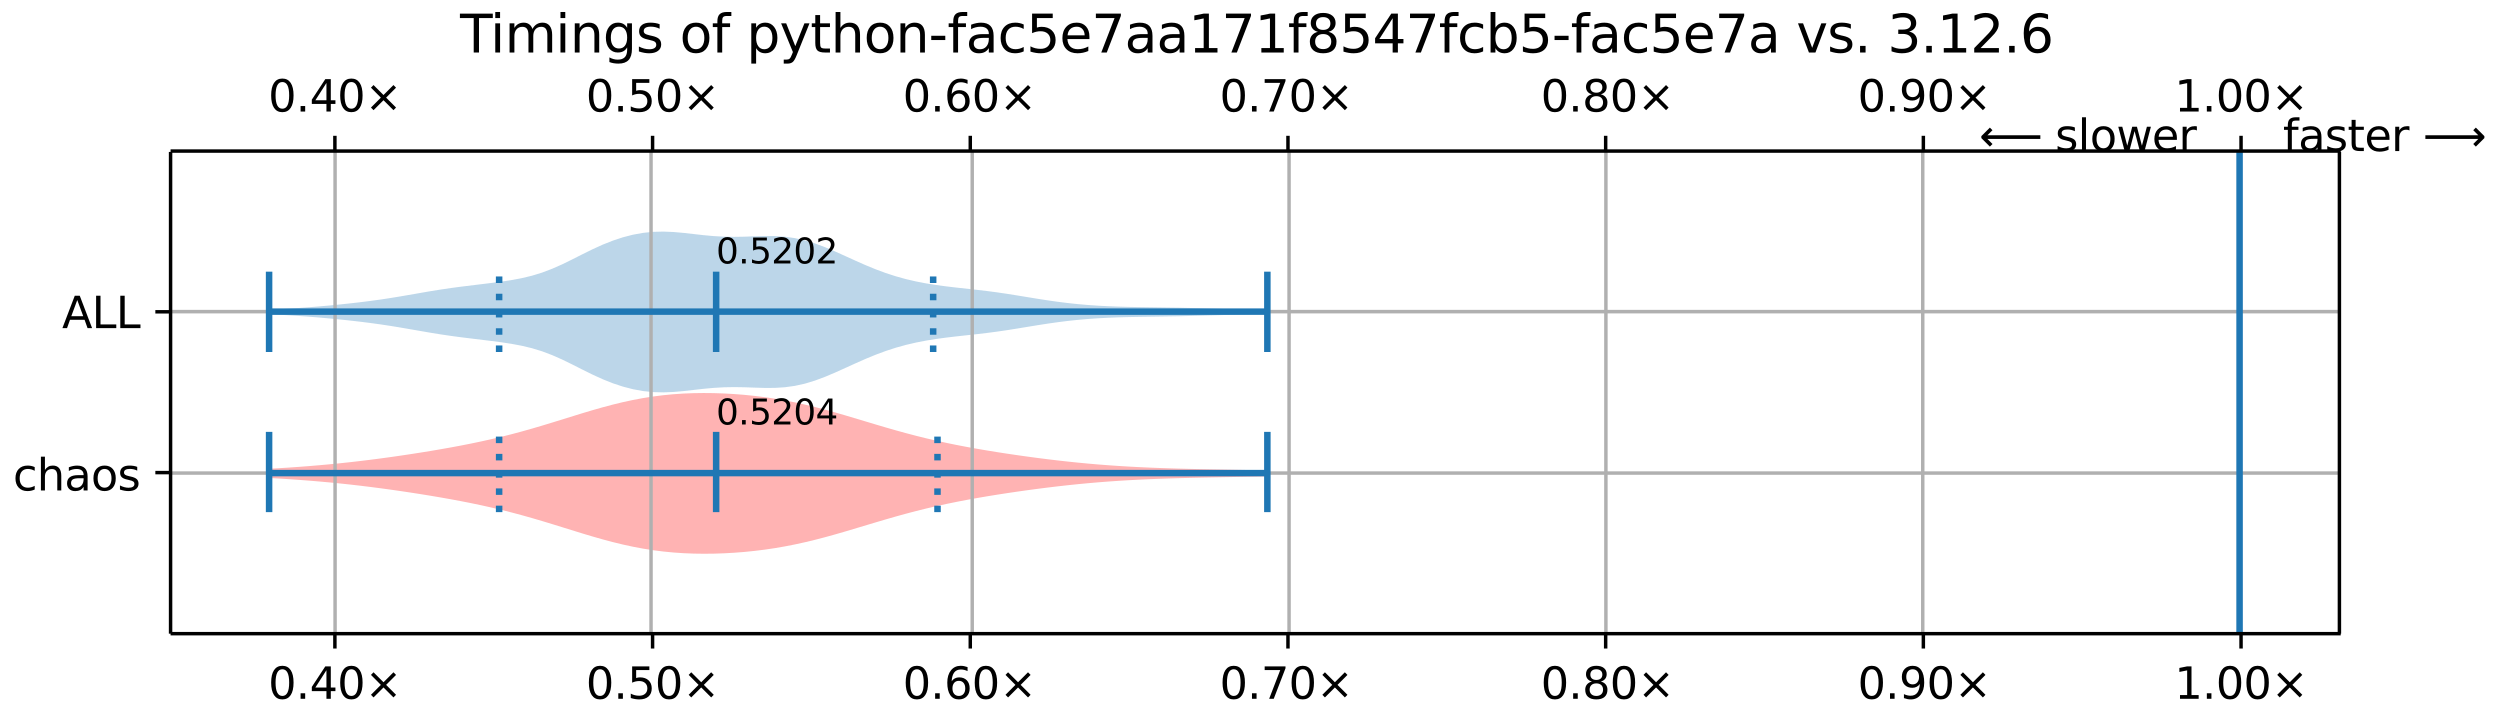 <?xml version="1.0" encoding="UTF-8"?>
<!DOCTYPE svg  PUBLIC '-//W3C//DTD SVG 1.1//EN'  'http://www.w3.org/Graphics/SVG/1.1/DTD/svg11.dtd'>
<svg width="576pt" height="166pt" version="1.1" viewBox="0 0 576 166" xmlns="http://www.w3.org/2000/svg" xmlns:xlink="http://www.w3.org/1999/xlink">
<defs>
<style type="text/css">*{stroke-linejoin: round; stroke-linecap: butt}</style>
</defs>
<path d="m0 166h576v-166h-576z" fill="#fff"/>
<path d="m39.3 146h500v-111h-500z" fill="#fff"/>
<path d="m62 108v2.12l2.33 0.137 2.33 0.15 2.33 0.163 2.33 0.178 2.33 0.195 2.33 0.212 2.33 0.23 2.33 0.249 2.33 0.267 2.33 0.285 2.33 0.302 2.33 0.318 2.33 0.334 2.33 0.349 2.33 0.363 2.33 0.379 2.33 0.396 2.33 0.414 2.33 0.436 2.33 0.46 2.33 0.488 2.33 0.519 2.33 0.553 2.33 0.588 2.33 0.623 2.33 0.656 2.33 0.685 2.33 0.708 2.33 0.722 4.65 1.44 2.33 0.697 2.33 0.664 2.33 0.621 2.33 0.567 2.33 0.505 2.33 0.437 2.33 0.367 2.33 0.295 2.33 0.225 2.33 0.158 2.33 0.093 2.33 0.033 2.33-0.024 2.33-0.078 2.33-0.131 2.33-0.183 2.33-0.236 2.33-0.29 2.33-0.345 2.33-0.402 2.33-0.457 2.33-0.512 2.33-0.562 2.33-0.607 2.33-0.645 2.33-0.674 6.98-2.09 2.33-0.689 2.33-0.67 2.33-0.643 2.33-0.613 2.33-0.579 2.33-0.544 2.33-0.51 2.33-0.478 2.33-0.449 2.33-0.422 2.33-0.399 2.33-0.379 2.33-0.361 2.33-0.344 2.33-0.328 2.33-0.313 2.33-0.296 2.33-0.279 2.33-0.261 2.33-0.242 2.33-0.222 2.33-0.202 2.33-0.181 2.33-0.161 2.33-0.142 2.33-0.124 2.33-0.108 2.33-0.093 2.33-0.08 2.33-0.069 2.33-0.06 2.33-0.053 2.33-0.048 2.33-0.044 11.6-0.215v-1.36l-14-0.259-2.33-0.048-2.33-0.053-2.33-0.06-2.33-0.069-2.33-0.08-2.33-0.093-2.33-0.108-2.33-0.124-2.33-0.142-2.33-0.161-2.33-0.181-2.33-0.202-2.33-0.222-2.33-0.242-2.33-0.261-2.33-0.279-2.33-0.296-2.33-0.313-2.33-0.328-2.33-0.344-2.33-0.361-2.33-0.379-2.33-0.399-2.33-0.422-2.33-0.449-2.33-0.478-2.33-0.51-2.33-0.544-2.33-0.579-2.33-0.613-2.33-0.643-2.33-0.67-2.33-0.689-2.33-0.7-4.65-1.39-2.33-0.674-2.33-0.645-2.33-0.607-2.33-0.562-2.33-0.512-2.33-0.457-2.33-0.402-2.33-0.345-2.33-0.29-2.33-0.236-2.33-0.183-2.33-0.131-2.33-0.078-2.33-0.024-2.33 0.033-2.33 0.093-2.33 0.158-2.33 0.225-2.33 0.295-2.33 0.367-2.33 0.437-2.33 0.505-2.33 0.567-2.33 0.621-2.33 0.664-2.33 0.697-6.98 2.16-2.33 0.708-2.33 0.685-2.33 0.656-2.33 0.623-2.33 0.588-2.33 0.553-2.33 0.519-2.33 0.488-2.33 0.46-2.33 0.436-2.33 0.414-2.33 0.396-2.33 0.379-2.33 0.363-2.33 0.349-2.33 0.334-2.33 0.318-2.33 0.302-2.33 0.285-2.33 0.267-2.33 0.249-2.33 0.23-2.33 0.212-2.33 0.195-2.33 0.178-2.33 0.163-2.33 0.15-2.33 0.137z" clip-path="url(#b)" fill="#f00" fill-opacity=".3"/>
<path d="m62 71.4v0.976l2.33 0.132 2.33 0.143 2.33 0.156 2.33 0.171 2.33 0.19 2.33 0.21 2.33 0.229 2.33 0.248 2.33 0.268 2.33 0.292 2.33 0.321 2.33 0.353 2.33 0.382 2.33 0.402 4.65 0.806 2.33 0.374 2.33 0.344 2.33 0.313 6.98 0.855 2.33 0.308 2.33 0.356 2.33 0.439 2.33 0.559 2.33 0.713 2.33 0.881 2.33 1.03 2.33 1.14 2.33 1.18 2.33 1.15 2.33 1.06 2.33 0.927 2.33 0.772 2.33 0.603 2.33 0.423 2.33 0.238 2.33 0.059 2.33-0.095 2.33-0.207 4.65-0.525 2.33-0.213 2.33-0.132 2.33-0.041 2.33 0.038 2.33 0.081 2.33 0.069 2.33-0.007 2.33-0.143 2.33-0.322 2.33-0.519 2.33-0.709 2.33-0.87 2.33-0.986 2.33-1.05 2.33-1.06 2.33-1.03 2.33-0.959 2.33-0.864 2.33-0.756 2.33-0.646 2.33-0.541 2.33-0.45 2.33-0.374 2.33-0.315 2.33-0.275 4.65-0.51 2.33-0.275 2.33-0.307 2.33-0.342 2.33-0.37 2.33-0.384 2.33-0.381 2.33-0.363 2.33-0.332 2.33-0.292 2.33-0.248 2.33-0.203 2.33-0.16 2.33-0.122 2.33-0.089 2.33-0.063 2.33-0.045 2.33-0.035 6.98-0.112 9.31-0.251 11.6-0.398v-0.67l-16.3-0.536-4.65-0.113-9.31-0.147-2.33-0.045-2.33-0.063-2.33-0.089-2.33-0.122-2.33-0.16-2.33-0.203-2.33-0.248-2.33-0.292-2.33-0.332-2.33-0.363-2.33-0.381-2.33-0.384-2.33-0.37-2.33-0.342-2.33-0.307-2.33-0.275-4.65-0.51-2.33-0.275-2.33-0.315-2.33-0.374-2.33-0.45-2.33-0.541-2.33-0.646-2.33-0.756-2.33-0.864-2.33-0.959-2.33-1.03-2.33-1.06-2.33-1.05-2.33-0.986-2.33-0.87-2.33-0.709-2.33-0.519-2.33-0.322-2.33-0.143-2.33-0.007-2.33 0.069-2.33 0.081-2.33 0.038-2.33-0.041-2.33-0.132-2.33-0.213-4.65-0.525-2.33-0.207-2.33-0.095-2.33 0.059-2.33 0.238-2.33 0.423-2.33 0.603-2.33 0.772-2.33 0.927-2.33 1.06-2.33 1.15-2.33 1.18-2.33 1.14-2.33 1.03-2.33 0.881-2.33 0.713-2.33 0.559-2.33 0.439-2.33 0.356-2.33 0.308-2.33 0.284-4.65 0.57-2.33 0.313-2.33 0.344-2.33 0.374-6.98 1.21-2.33 0.382-2.33 0.353-2.33 0.321-2.33 0.292-2.33 0.268-2.33 0.248-2.33 0.229-2.33 0.21-2.33 0.19-2.33 0.171-2.33 0.156-2.33 0.143-2.33 0.132z" clip-path="url(#b)" fill="#1f77b4" fill-opacity=".3"/>
<path d="m77.2 146v-111" clip-path="url(#b)" fill="none" stroke="#b0b0b0" stroke-linecap="square" stroke-width=".8"/>
<defs>
<path id="g" d="m0 0v3.5" stroke="#000" stroke-width=".8"/>
</defs>
<use x="77.159" y="145.922" stroke="#000000" stroke-width=".8" xlink:href="#g"/>
<defs>
<path id="f" d="m0 0v-3.5" stroke="#000" stroke-width=".8"/>
</defs>
<use x="77.159" y="34.796" stroke="#000000" stroke-width=".8" xlink:href="#f"/>
<g transform="translate(61.8 161) scale(.1 -.1)">
<defs>
<path id="a" transform="scale(.016)" d="m2034 4250q-487 0-733-480-245-479-245-1442 0-959 245-1439 246-480 733-480 491 0 736 480 246 480 246 1439 0 963-246 1442-245 480-736 480zm0 500q785 0 1199-621 414-620 414-1801 0-1178-414-1799-414-620-1199-620-784 0-1198 620-414 621-414 1799 0 1181 414 1801 414 621 1198 621z"/>
<path id="c" transform="scale(.016)" d="m684 794h660v-794h-660v794z"/>
<path id="p" transform="scale(.016)" d="m2419 4116-1594-2491h1594v2491zm-166 550h794v-3041h666v-525h-666v-1100h-628v1100h-2106v609l1940 2957z"/>
<path id="d" transform="scale(.016)" d="m4488 3438-1429-1435 1429-1428-372-378-1435 1434-1434-1434-369 378 1425 1428-1425 1435 369 378 1434-1435 1435 1435 372-378z"/>
</defs>
<use xlink:href="#a"/>
<use x="63.623" xlink:href="#c"/>
<use x="95.41" xlink:href="#p"/>
<use x="159.033" xlink:href="#a"/>
<use x="222.656" xlink:href="#d"/>
</g>
<g transform="translate(61.8 25.7) scale(.1 -.1)">
<use xlink:href="#a"/>
<use x="63.623" xlink:href="#c"/>
<use x="95.41" xlink:href="#p"/>
<use x="159.033" xlink:href="#a"/>
<use x="222.656" xlink:href="#d"/>
</g>
<path d="m150 146v-111" clip-path="url(#b)" fill="none" stroke="#b0b0b0" stroke-linecap="square" stroke-width=".8"/>
<use x="150.355" y="145.922" stroke="#000000" stroke-width=".8" xlink:href="#g"/>
<use x="150.355" y="34.796" stroke="#000000" stroke-width=".8" xlink:href="#f"/>
<g transform="translate(135 161) scale(.1 -.1)">
<defs>
<path id="e" transform="scale(.016)" d="m691 4666h2478v-532h-1900v-1143q137 47 274 70 138 23 276 23 781 0 1237-428 457-428 457-1159 0-753-469-1171-469-417-1322-417-294 0-599 50-304 50-629 150v635q281-153 581-228t634-75q541 0 856 284 316 284 316 772 0 487-316 771-315 285-856 285-253 0-505-56-251-56-513-175v2344z"/>
</defs>
<use xlink:href="#a"/>
<use x="63.623" xlink:href="#c"/>
<use x="95.41" xlink:href="#e"/>
<use x="159.033" xlink:href="#a"/>
<use x="222.656" xlink:href="#d"/>
</g>
<g transform="translate(135 25.7) scale(.1 -.1)">
<use xlink:href="#a"/>
<use x="63.623" xlink:href="#c"/>
<use x="95.41" xlink:href="#e"/>
<use x="159.033" xlink:href="#a"/>
<use x="222.656" xlink:href="#d"/>
</g>
<path d="m224 146v-111" clip-path="url(#b)" fill="none" stroke="#b0b0b0" stroke-linecap="square" stroke-width=".8"/>
<use x="223.552" y="145.922" stroke="#000000" stroke-width=".8" xlink:href="#g"/>
<use x="223.552" y="34.796" stroke="#000000" stroke-width=".8" xlink:href="#f"/>
<g transform="translate(208 161) scale(.1 -.1)">
<defs>
<path id="s" transform="scale(.016)" d="m2113 2584q-425 0-674-291-248-290-248-796 0-503 248-796 249-292 674-292t673 292q248 293 248 796 0 506-248 796-248 291-673 291zm1253 1979v-575q-238 112-480 171-242 60-480 60-625 0-955-422-329-422-376-1275 184 272 462 417 279 145 613 145 703 0 1111-427 408-426 408-1160 0-719-425-1154-425-434-1131-434-810 0-1238 620-428 621-428 1799 0 1106 525 1764t1409 658q238 0 480-47t505-140z"/>
</defs>
<use xlink:href="#a"/>
<use x="63.623" xlink:href="#c"/>
<use x="95.41" xlink:href="#s"/>
<use x="159.033" xlink:href="#a"/>
<use x="222.656" xlink:href="#d"/>
</g>
<g transform="translate(208 25.7) scale(.1 -.1)">
<use xlink:href="#a"/>
<use x="63.623" xlink:href="#c"/>
<use x="95.41" xlink:href="#s"/>
<use x="159.033" xlink:href="#a"/>
<use x="222.656" xlink:href="#d"/>
</g>
<path d="m297 146v-111" clip-path="url(#b)" fill="none" stroke="#b0b0b0" stroke-linecap="square" stroke-width=".8"/>
<use x="296.748" y="145.922" stroke="#000000" stroke-width=".8" xlink:href="#g"/>
<use x="296.748" y="34.796" stroke="#000000" stroke-width=".8" xlink:href="#f"/>
<g transform="translate(281 161) scale(.1 -.1)">
<defs>
<path id="j" transform="scale(.016)" d="m525 4666h3e3v-269l-1694-4397h-659l1594 4134h-2241v532z"/>
</defs>
<use xlink:href="#a"/>
<use x="63.623" xlink:href="#c"/>
<use x="95.41" xlink:href="#j"/>
<use x="159.033" xlink:href="#a"/>
<use x="222.656" xlink:href="#d"/>
</g>
<g transform="translate(281 25.7) scale(.1 -.1)">
<use xlink:href="#a"/>
<use x="63.623" xlink:href="#c"/>
<use x="95.41" xlink:href="#j"/>
<use x="159.033" xlink:href="#a"/>
<use x="222.656" xlink:href="#d"/>
</g>
<path d="m370 146v-111" clip-path="url(#b)" fill="none" stroke="#b0b0b0" stroke-linecap="square" stroke-width=".8"/>
<use x="369.945" y="145.922" stroke="#000000" stroke-width=".8" xlink:href="#g"/>
<use x="369.945" y="34.796" stroke="#000000" stroke-width=".8" xlink:href="#f"/>
<g transform="translate(355 161) scale(.1 -.1)">
<defs>
<path id="r" transform="scale(.016)" d="m2034 2216q-450 0-708-241-257-241-257-662 0-422 257-663 258-241 708-241t709 242q260 243 260 662 0 421-258 662-257 241-711 241zm-631 268q-406 100-633 378-226 279-226 679 0 559 398 884 399 325 1092 325 697 0 1094-325t397-884q0-400-227-679-226-278-629-378 456-106 710-416 255-309 255-755 0-679-414-1042-414-362-1186-362-771 0-1186 362-414 363-414 1042 0 446 256 755 257 310 713 416zm-231 997q0-362 226-565 227-203 636-203 407 0 636 203 230 203 230 565 0 363-230 566-229 203-636 203-409 0-636-203-226-203-226-566z"/>
</defs>
<use xlink:href="#a"/>
<use x="63.623" xlink:href="#c"/>
<use x="95.41" xlink:href="#r"/>
<use x="159.033" xlink:href="#a"/>
<use x="222.656" xlink:href="#d"/>
</g>
<g transform="translate(355 25.7) scale(.1 -.1)">
<use xlink:href="#a"/>
<use x="63.623" xlink:href="#c"/>
<use x="95.41" xlink:href="#r"/>
<use x="159.033" xlink:href="#a"/>
<use x="222.656" xlink:href="#d"/>
</g>
<path d="m443 146v-111" clip-path="url(#b)" fill="none" stroke="#b0b0b0" stroke-linecap="square" stroke-width=".8"/>
<use x="443.141" y="145.922" stroke="#000000" stroke-width=".8" xlink:href="#g"/>
<use x="443.141" y="34.796" stroke="#000000" stroke-width=".8" xlink:href="#f"/>
<g transform="translate(428 161) scale(.1 -.1)">
<defs>
<path id="aa" transform="scale(.016)" d="m703 97v575q238-113 481-172 244-59 479-59 625 0 954 420 330 420 377 1277-181-269-460-413-278-144-615-144-700 0-1108 423-408 424-408 1159 0 718 425 1152 425 435 1131 435 810 0 1236-621 427-620 427-1801 0-1103-524-1761-523-658-1407-658-238 0-482 47-243 47-506 141zm1256 1978q425 0 673 290 249 291 249 798 0 503-249 795-248 292-673 292t-673-292-248-795q0-507 248-798 248-290 673-290z"/>
</defs>
<use xlink:href="#a"/>
<use x="63.623" xlink:href="#c"/>
<use x="95.41" xlink:href="#aa"/>
<use x="159.033" xlink:href="#a"/>
<use x="222.656" xlink:href="#d"/>
</g>
<g transform="translate(428 25.7) scale(.1 -.1)">
<use xlink:href="#a"/>
<use x="63.623" xlink:href="#c"/>
<use x="95.41" xlink:href="#aa"/>
<use x="159.033" xlink:href="#a"/>
<use x="222.656" xlink:href="#d"/>
</g>
<path d="m516 146v-111" clip-path="url(#b)" fill="none" stroke="#b0b0b0" stroke-linecap="square" stroke-width=".8"/>
<use x="516.338" y="145.922" stroke="#000000" stroke-width=".8" xlink:href="#g"/>
<use x="516.338" y="34.796" stroke="#000000" stroke-width=".8" xlink:href="#f"/>
<g transform="translate(501 161) scale(.1 -.1)">
<defs>
<path id="l" transform="scale(.016)" d="m794 531h1031v3560l-1122-225v575l1116 225h631v-4135h1031v-531h-2687v531z"/>
</defs>
<use xlink:href="#l"/>
<use x="63.623" xlink:href="#c"/>
<use x="95.41" xlink:href="#a"/>
<use x="159.033" xlink:href="#a"/>
<use x="222.656" xlink:href="#d"/>
</g>
<g transform="translate(501 25.7) scale(.1 -.1)">
<use xlink:href="#l"/>
<use x="63.623" xlink:href="#c"/>
<use x="95.41" xlink:href="#a"/>
<use x="159.033" xlink:href="#a"/>
<use x="222.656" xlink:href="#d"/>
</g>
<path d="m39.3 109h500" clip-path="url(#b)" fill="none" stroke="#b0b0b0" stroke-linecap="square" stroke-width=".8"/>
<defs>
<path id="t" d="m0 0h-3.5" stroke="#000" stroke-width=".8"/>
</defs>
<use x="39.292" y="108.88" stroke="#000000" stroke-width=".8" xlink:href="#t"/>
<g transform="translate(3 113) scale(.1 -.1)">
<defs>
<path id="o" transform="scale(.016)" d="m3122 3366v-538q-244 135-489 202t-495 67q-560 0-870-355-309-354-309-995t309-996q310-354 870-354 250 0 495 67t489 202v-532q-241-112-499-168-257-57-548-57-791 0-1257 497-465 497-465 1341 0 856 470 1346 471 491 1290 491 265 0 518-55 253-54 491-163z"/>
<path id="y" transform="scale(.016)" d="m3513 2113v-2113h-575v2094q0 497-194 743-194 247-581 247-466 0-735-297-269-296-269-809v-1978h-578v4863h578v-1907q207 316 486 472 280 156 646 156 603 0 912-373 310-373 310-1098z"/>
<path id="h" transform="scale(.016)" d="m2194 1759q-697 0-966-159t-269-544q0-306 202-486 202-179 548-179 479 0 768 339t289 901v128h-572zm1147 238v-2e3h-575v531q-197-318-491-470t-719-152q-537 0-855 302-317 302-317 808 0 590 395 890 396 300 1180 300h807v57q0 397-261 614t-733 217q-300 0-585-72-284-72-546-216v532q315 122 612 182 297 61 578 61 760 0 1135-394 375-393 375-1193z"/>
<path id="m" transform="scale(.016)" d="m1959 3097q-462 0-731-361t-269-989 267-989q268-361 733-361 460 0 728 362 269 363 269 988 0 622-269 986-268 364-728 364zm0 487q750 0 1178-488 429-487 429-1349 0-859-429-1349-428-489-1178-489-753 0-1180 489-426 490-426 1349 0 862 426 1349 427 488 1180 488z"/>
<path id="k" transform="scale(.016)" d="m2834 3397v-544q-243 125-506 187-262 63-544 63-428 0-642-131t-214-394q0-200 153-314t616-217l197-44q612-131 870-370t258-667q0-488-386-773-386-284-1061-284-281 0-586 55t-642 164v594q319-166 628-249 309-82 613-82 406 0 624 139 219 139 219 392 0 234-158 359-157 125-692 241l-200 47q-534 112-772 345-237 233-237 639 0 494 350 762 350 269 994 269 318 0 599-47 282-46 519-140z"/>
</defs>
<use xlink:href="#o"/>
<use x="54.98" xlink:href="#y"/>
<use x="118.359" xlink:href="#h"/>
<use x="179.639" xlink:href="#m"/>
<use x="240.82" xlink:href="#k"/>
</g>
<path d="m39.3 71.8h500" clip-path="url(#b)" fill="none" stroke="#b0b0b0" stroke-linecap="square" stroke-width=".8"/>
<use x="39.292" y="71.838" stroke="#000000" stroke-width=".8" xlink:href="#t"/>
<g transform="translate(14.3 75.6) scale(.1 -.1)">
<defs>
<path id="al" transform="scale(.016)" d="m2188 4044-857-2322h1716l-859 2322zm-357 622h716l1778-4666h-656l-425 1197h-2103l-425-1197h-666l1781 4666z"/>
<path id="z" transform="scale(.016)" d="m628 4666h631v-4135h2272v-531h-2903v4666z"/>
</defs>
<use xlink:href="#al"/>
<use x="68.408" xlink:href="#z"/>
<use x="124.121" xlink:href="#z"/>
</g>
<path d="m516 146v-111" clip-path="url(#b)" fill="none" stroke="#1f77b4" stroke-linecap="square" stroke-width="1.5"/>
<g fill="none" stroke="#1f77b4" stroke-width="1.5">
<path d="m165 118v-18.5" clip-path="url(#b)"/>
<path d="m165 81.1v-18.5" clip-path="url(#b)"/>
</g>
<g fill="none" stroke="#1f77b4" stroke-width="1.5">
<path d="m292 118v-18.5" clip-path="url(#b)"/>
<path d="m292 81.1v-18.5" clip-path="url(#b)"/>
</g>
<g fill="none" stroke="#1f77b4" stroke-width="1.5">
<path d="m62 118v-18.5" clip-path="url(#b)"/>
<path d="m62 81.1v-18.5" clip-path="url(#b)"/>
</g>
<g fill="none" stroke="#1f77b4" stroke-width="1.5">
<path d="m62 109h230" clip-path="url(#b)"/>
<path d="m62 71.8h230" clip-path="url(#b)"/>
</g>
<g fill="none" stroke="#1f77b4" stroke-dasharray="1.5,2.475" stroke-width="1.5">
<path d="m115 118v-18.5" clip-path="url(#b)"/>
<path d="m216 118v-18.5" clip-path="url(#b)"/>
<path d="m115 81.1v-18.5" clip-path="url(#b)"/>
<path d="m215 81.1v-18.5" clip-path="url(#b)"/>
</g>
<path d="m39.3 146v-111" fill="none" stroke="#000" stroke-linecap="square" stroke-width=".8"/>
<path d="m539 146v-111" fill="none" stroke="#000" stroke-linecap="square" stroke-width=".8"/>
<path d="m39.3 146h500" fill="none" stroke="#000" stroke-linecap="square" stroke-width=".8"/>
<path d="m39.3 34.8h500" fill="none" stroke="#000" stroke-linecap="square" stroke-width=".8"/>
<g transform="translate(165 97.8) scale(.08 -.08)">
<defs>
<path id="q" transform="scale(.016)" d="m1228 531h2203v-531h-2962v531q359 372 979 998 621 627 780 809 303 340 423 576 121 236 121 464 0 372-261 606-261 235-680 235-297 0-627-103-329-103-704-313v638q381 153 712 231 332 78 607 78 725 0 1156-363 431-362 431-968 0-288-108-546-107-257-392-607-78-91-497-524-418-433-1181-1211z"/>
</defs>
<use xlink:href="#a"/>
<use x="63.623" xlink:href="#c"/>
<use x="95.41" xlink:href="#e"/>
<use x="159.033" xlink:href="#q"/>
<use x="222.656" xlink:href="#a"/>
<use x="286.279" xlink:href="#p"/>
</g>
<g transform="translate(165 60.7) scale(.08 -.08)">
<use xlink:href="#a"/>
<use x="63.623" xlink:href="#c"/>
<use x="95.41" xlink:href="#e"/>
<use x="159.033" xlink:href="#q"/>
<use x="222.656" xlink:href="#a"/>
<use x="286.279" xlink:href="#q"/>
</g>
<g transform="translate(526 34.8) scale(.1 -.1)">
<defs>
<path id="i" transform="scale(.016)" d="m2375 4863v-479h-550q-309 0-430-125-120-125-120-450v-309h947v-447h-947v-3053h-578v3053h-550v447h550v244q0 584 272 851 272 268 862 268h544z"/>
<path id="u" transform="scale(.016)" d="m1172 4494v-994h1184v-447h-1184v-1900q0-428 117-550t477-122h590v-481h-590q-666 0-919 248-253 249-253 905v1900h-422v447h422v994h578z"/>
<path id="n" transform="scale(.016)" d="m3597 1894v-281h-2644q38-594 358-905t892-311q331 0 642 81t618 244v-544q-310-131-635-200t-659-69q-838 0-1327 487-489 488-489 1320 0 859 464 1363 464 505 1252 505 706 0 1117-455 411-454 411-1235zm-575 169q-6 471-264 752-258 282-683 282-481 0-770-272t-333-766l2050 4z"/>
<path id="v" transform="scale(.016)" d="m2631 2963q-97 56-211 82-114 27-251 27-488 0-749-317t-261-911v-1844h-578v3500h578v-544q182 319 472 473 291 155 707 155 59 0 131-8 72-7 159-23l3-590z"/>
<path id="an" transform="scale(.016)" d="m8863 2147v-281l-1229-1228-375 375 729 728h-7622v531h7622l-729 728 375 375 1229-1228z"/>
</defs>
<use xlink:href="#i"/>
<use x="35.205" xlink:href="#h"/>
<use x="96.484" xlink:href="#k"/>
<use x="148.584" xlink:href="#u"/>
<use x="187.793" xlink:href="#n"/>
<use x="249.316" xlink:href="#v"/>
<use x="290.43" xlink:href="#DejaVuSans-20"/>
<use x="322.217" xlink:href="#an"/>
</g>
<g transform="translate(456 34.8) scale(.1 -.1)">
<defs>
<path id="ao" transform="scale(.016)" d="m313 1866v281l1228 1228 375-375-728-728h7621v-531h-7621l728-728-375-375-1228 1228z"/>
<path id="ah" transform="scale(.016)" d="m603 4863h575v-4863h-575v4863z"/>
<path id="ad" transform="scale(.016)" d="m269 3500h575l719-2731 715 2731h678l719-2731 716 2731h575l-916-3500h-678l-753 2869-756-2869h-679l-915 3500z"/>
</defs>
<use xlink:href="#ao"/>
<use x="143.359" xlink:href="#DejaVuSans-20"/>
<use x="175.146" xlink:href="#k"/>
<use x="227.246" xlink:href="#ah"/>
<use x="255.029" xlink:href="#m"/>
<use x="316.211" xlink:href="#ad"/>
<use x="397.998" xlink:href="#n"/>
<use x="459.521" xlink:href="#v"/>
</g>
<g transform="translate(106 12.1) scale(.12 -.12)">
<defs>
<path id="ak" transform="scale(.016)" d="m-19 4666h3947v-532h-1656v-4134h-634v4134h-1657v532z"/>
<path id="x" transform="scale(.016)" d="m603 3500h575v-3500h-575v3500zm0 1363h575v-729h-575v729z"/>
<path id="ag" transform="scale(.016)" d="m3328 2828q216 388 516 572t706 184q547 0 844-383 297-382 297-1088v-2113h-578v2094q0 503-179 746-178 244-543 244-447 0-707-297-259-296-259-809v-1978h-578v2094q0 506-178 748t-550 242q-441 0-701-298-259-298-259-808v-1978h-578v3500h578v-544q197 322 472 475t653 153q382 0 649-194 267-193 395-562z"/>
<path id="w" transform="scale(.016)" d="m3513 2113v-2113h-575v2094q0 497-194 743-194 247-581 247-466 0-735-297-269-296-269-809v-1978h-578v3500h578v-544q207 316 486 472 280 156 646 156 603 0 912-373 310-373 310-1098z"/>
<path id="ai" transform="scale(.016)" d="m2906 1791q0 625-258 968-257 344-723 344-462 0-720-344-258-343-258-968 0-622 258-966t720-344q466 0 723 344 258 344 258 966zm575-1357q0-893-397-1329-396-436-1215-436-303 0-572 45t-522 139v559q253-137 500-202 247-66 503-66 566 0 847 295t281 892v285q-178-310-456-463t-666-153q-643 0-1037 490-394 491-394 1301 0 812 394 1302 394 491 1037 491 388 0 666-153t456-462v531h575v-3066z"/>
<path id="af" transform="scale(.016)" d="m1159 525v-1856h-578v4831h578v-531q182 312 458 463 277 152 661 152 638 0 1036-506 399-506 399-1331t-399-1332q-398-506-1036-506-384 0-661 152-276 152-458 464zm1957 1222q0 634-261 995t-717 361q-457 0-718-361t-261-995 261-995 718-361q456 0 717 361t261 995z"/>
<path id="ac" transform="scale(.016)" d="m2059-325q-243-625-475-815-231-191-618-191h-460v481h338q237 0 368 113 132 112 291 531l103 262-1415 3444h609l1094-2737 1094 2737h609l-1538-3825z"/>
<path id="ab" transform="scale(.016)" d="m313 2009h1684v-512h-1684v512z"/>
<path id="aj" transform="scale(.016)" d="m3116 1747q0 634-261 995t-717 361q-457 0-718-361t-261-995 261-995 718-361q456 0 717 361t261 995zm-1957 1222q182 312 458 463 277 152 661 152 638 0 1036-506 399-506 399-1331t-399-1332q-398-506-1036-506-384 0-661 152-276 152-458 464v-525h-578v4863h578v-1894z"/>
<path id="ae" transform="scale(.016)" d="m191 3500h609l1094-2937 1094 2937h609l-1313-3500h-781l-1312 3500z"/>
<path id="am" transform="scale(.016)" d="m2597 2516q453-97 707-404 255-306 255-756 0-690-475-1069-475-378-1350-378-293 0-604 58t-642 174v609q262-153 574-231 313-78 654-78 593 0 904 234t311 681q0 413-289 645-289 233-804 233h-544v519h569q465 0 712 186t247 536q0 359-255 551-254 193-729 193-260 0-557-57-297-56-653-174v562q360 100 674 150t592 50q719 0 1137-327 419-326 419-882 0-388-222-655t-631-370z"/>
</defs>
<use xlink:href="#ak"/>
<use x="57.959" xlink:href="#x"/>
<use x="85.742" xlink:href="#ag"/>
<use x="183.154" xlink:href="#x"/>
<use x="210.938" xlink:href="#w"/>
<use x="274.316" xlink:href="#ai"/>
<use x="337.793" xlink:href="#k"/>
<use x="389.893" xlink:href="#DejaVuSans-20"/>
<use x="421.68" xlink:href="#m"/>
<use x="482.861" xlink:href="#i"/>
<use x="518.066" xlink:href="#DejaVuSans-20"/>
<use x="549.854" xlink:href="#af"/>
<use x="613.33" xlink:href="#ac"/>
<use x="672.51" xlink:href="#u"/>
<use x="711.719" xlink:href="#y"/>
<use x="775.098" xlink:href="#m"/>
<use x="836.279" xlink:href="#w"/>
<use x="899.658" xlink:href="#ab"/>
<use x="935.742" xlink:href="#i"/>
<use x="970.947" xlink:href="#h"/>
<use x="1032.227" xlink:href="#o"/>
<use x="1087.207" xlink:href="#e"/>
<use x="1150.83" xlink:href="#n"/>
<use x="1212.354" xlink:href="#j"/>
<use x="1275.977" xlink:href="#h"/>
<use x="1337.256" xlink:href="#h"/>
<use x="1398.535" xlink:href="#l"/>
<use x="1462.158" xlink:href="#j"/>
<use x="1525.781" xlink:href="#l"/>
<use x="1589.404" xlink:href="#i"/>
<use x="1624.609" xlink:href="#r"/>
<use x="1688.232" xlink:href="#e"/>
<use x="1751.855" xlink:href="#p"/>
<use x="1815.479" xlink:href="#j"/>
<use x="1879.102" xlink:href="#i"/>
<use x="1914.307" xlink:href="#o"/>
<use x="1969.287" xlink:href="#aj"/>
<use x="2032.764" xlink:href="#e"/>
<use x="2096.387" xlink:href="#ab"/>
<use x="2132.471" xlink:href="#i"/>
<use x="2167.676" xlink:href="#h"/>
<use x="2228.955" xlink:href="#o"/>
<use x="2283.936" xlink:href="#e"/>
<use x="2347.559" xlink:href="#n"/>
<use x="2409.082" xlink:href="#j"/>
<use x="2472.705" xlink:href="#h"/>
<use x="2533.984" xlink:href="#DejaVuSans-20"/>
<use x="2565.771" xlink:href="#ae"/>
<use x="2624.951" xlink:href="#k"/>
<use x="2677.051" xlink:href="#c"/>
<use x="2708.838" xlink:href="#DejaVuSans-20"/>
<use x="2740.625" xlink:href="#am"/>
<use x="2804.248" xlink:href="#c"/>
<use x="2836.035" xlink:href="#l"/>
<use x="2899.658" xlink:href="#q"/>
<use x="2963.281" xlink:href="#c"/>
<use x="2995.068" xlink:href="#s"/>
</g>
<defs>
<clipPath id="b">
<rect x="39.3" y="34.8" width="500" height="111"/>
</clipPath>
</defs>
</svg>
